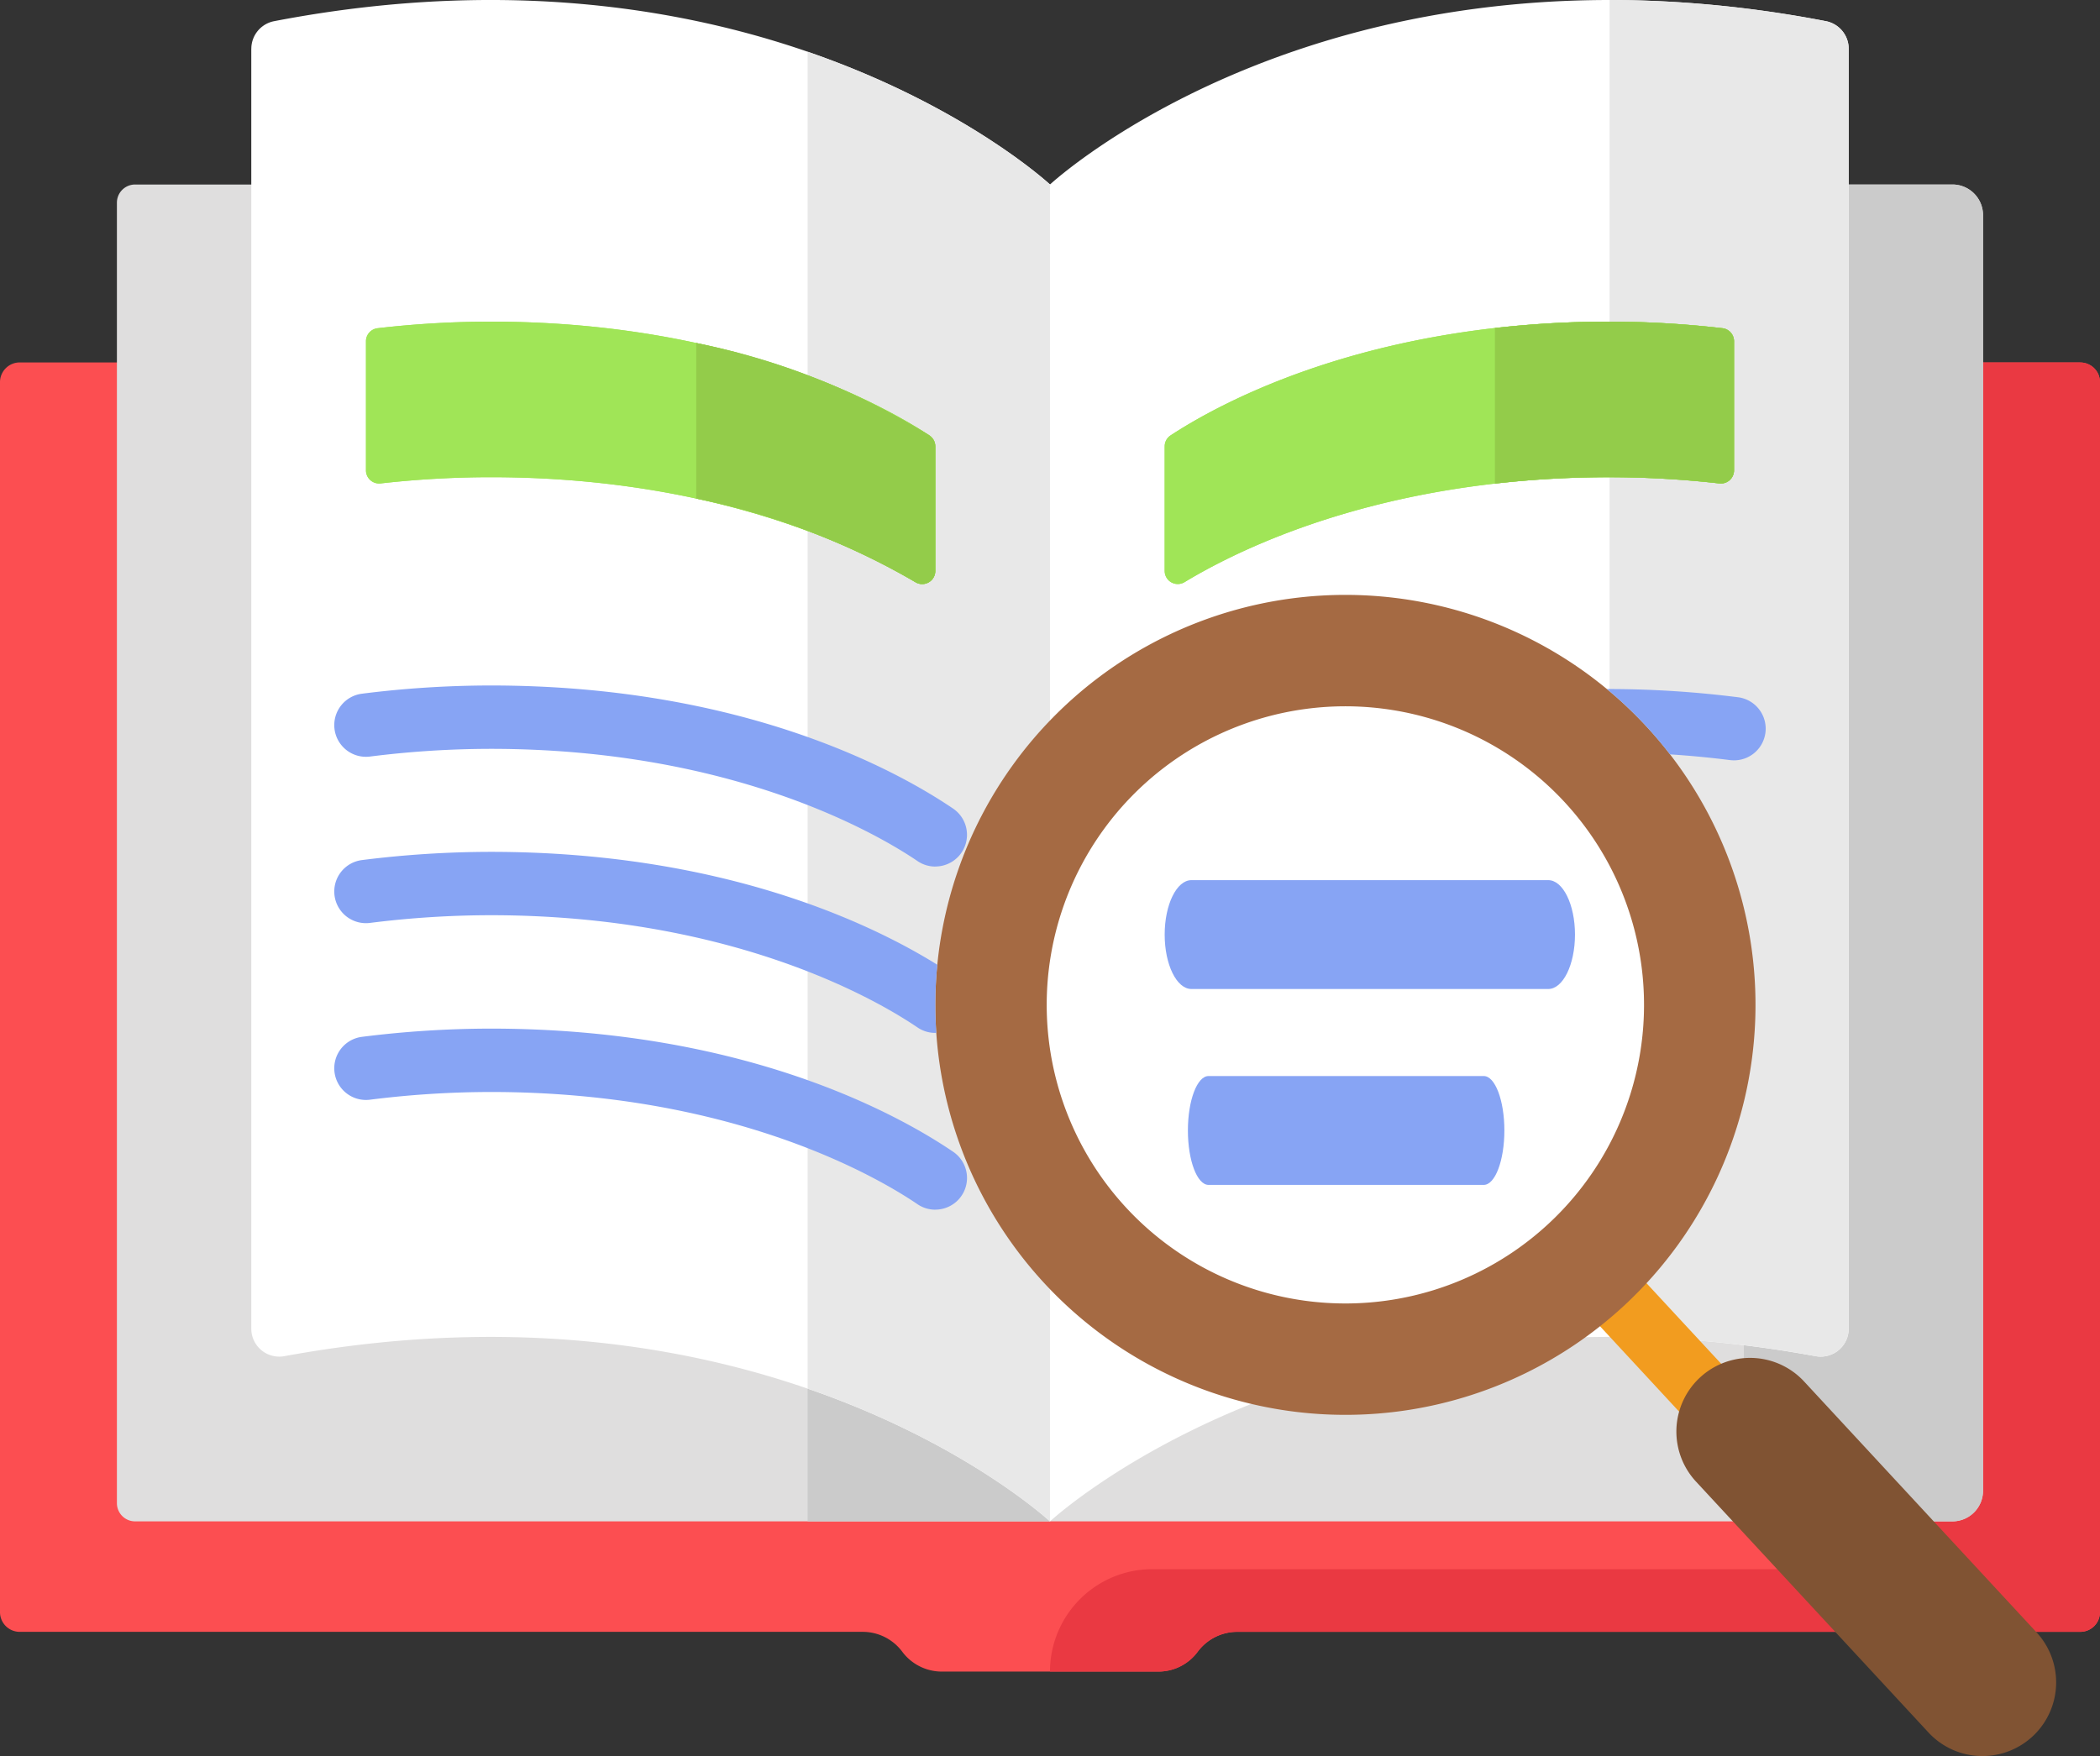 <svg xmlns="http://www.w3.org/2000/svg" width="150.043" height="125.5" viewBox="0 0 150.043 125.5">
  <rect x="0" y="0" width="150.043" height="125.5" fill="#333333" stroke="none"/>
  <g id="Grupo_9179" data-name="Grupo 9179" transform="translate(-610.241 -1259)">
    <g id="Grupo_9177" data-name="Grupo 9177">
      <path id="Trazado_8986" data-name="Trazado 8986" d="M36.633,156.388H-110.591A1.409,1.409,0,0,0-112,157.8v87.9a1.409,1.409,0,0,0,1.409,1.409h60.23a3.522,3.522,0,0,1,2.826,1.42,3.527,3.527,0,0,0,2.828,1.42h15.457a3.524,3.524,0,0,0,2.826-1.42,3.518,3.518,0,0,1,2.826-1.42H36.635a1.409,1.409,0,0,0,1.408-1.409V157.8a1.409,1.409,0,0,0-1.409-1.408Zm0,0" transform="translate(722.241 1128.514)" fill="#fc4e51"/>
      <path id="Trazado_8987" data-name="Trazado 8987" d="M217.612,156.388h-15.7V241.22a1.409,1.409,0,0,1-1.409,1.409H151.317A7.318,7.318,0,0,0,144,249.946h7.718a3.442,3.442,0,0,0,2.806-1.376,3.521,3.521,0,0,1,2.858-1.463h60.23a1.409,1.409,0,0,0,1.409-1.409V157.8a1.409,1.409,0,0,0-1.409-1.408Zm0,0" transform="translate(541.262 1128.514)" fill="#ea3942"/>
      <path id="Trazado_8988" data-name="Trazado 8988" d="M-16.819,208.541H-82.188a1.3,1.3,0,0,1-1.3-1.3V114.3a1.3,1.3,0,0,1,1.3-1.3h65.369Zm0,0" transform="translate(702.082 1159.186)" fill="#dfdede"/>
      <rect id="Rectángulo_6093" data-name="Rectángulo 6093" width="17.318" height="95.541" transform="translate(667.945 1272.187)" fill="#cbcbcb"/>
      <path id="Trazado_8989" data-name="Trazado 8989" d="M208.476,208.541H144V113h64.476a2.189,2.189,0,0,1,2.189,2.189v91.162a2.189,2.189,0,0,1-2.189,2.189Zm0,0" transform="translate(541.262 1159.186)" fill="#dfdede"/>
      <path id="Trazado_8990" data-name="Trazado 8990" d="M328.08,113h-14.9v95.541h14.9a2.189,2.189,0,0,0,2.189-2.19V115.19A2.189,2.189,0,0,0,328.08,113Zm0,0" transform="translate(421.658 1159.186)" fill="#cbcbcb"/>
      <path id="Trazado_8991" data-name="Trazado 8991" d="M-50.734,71.487v91.462a2,2,0,0,0,2.359,1.975c34.762-6.377,54.322,11.455,54.7,11.8l.009,0V81.189S-13.543,62.685-49.1,69.515a2.01,2.01,0,0,0-1.631,1.973Zm0,0" transform="translate(678.929 1190.998)" fill="#fff"/>
      <path id="Trazado_8992" data-name="Trazado 8992" d="M84.906,80.618v95.544c11.112,3.833,17.1,9.293,17.309,9.483l.009,0V90.108s-6.005-5.589-17.318-9.49Zm0,0" transform="translate(583.039 1182.079)" fill="#e8e8e8"/>
      <path id="Trazado_8993" data-name="Trazado 8993" d="M201.067,71.487v91.462a2,2,0,0,1-2.359,1.975c-34.762-6.377-54.322,11.455-54.7,11.8l-.009,0V81.189s19.876-18.5,55.436-11.674a2.01,2.01,0,0,1,1.631,1.973Zm0,0" transform="translate(541.262 1190.998)" fill="#fff"/>
      <path id="Trazado_8994" data-name="Trazado 8994" d="M295.888,69.514A81.915,81.915,0,0,0,280.434,68V163.55a81.538,81.538,0,0,1,14.726,1.372,2,2,0,0,0,2.359-1.973V71.487a2.01,2.01,0,0,0-1.631-1.973Zm0,0" transform="translate(444.81 1190.999)" fill="#e8e8e8"/>
      <path id="Trazado_8995" data-name="Trazado 8995" d="M285.65,390.916a2.258,2.258,0,0,1-1.661-.726l-7.142-7.71a2.264,2.264,0,1,1,3.322-3.077l7.142,7.71a2.264,2.264,0,0,1-1.661,3.8Zm0,0" transform="translate(447.773 971.367)" fill="#f29c1f"/>
      <path id="Trazado_8996" data-name="Trazado 8996" d="M171.961,164.259a.936.936,0,0,0,1.421.8c5.269-3.184,15.544-7.5,30.359-7.5a70.8,70.8,0,0,1,7.852.445.94.94,0,0,0,1.047-.931v-9.228a.937.937,0,0,0-.829-.933,70.982,70.982,0,0,0-8.07-.471c-15.811,0-26.45,4.92-31.354,8.128a.939.939,0,0,0-.426.786Zm0,0" transform="translate(521.495 1135.545)" fill="#a0e557"/>
      <path id="Trazado_8997" data-name="Trazado 8997" d="M268.73,146.913a71.012,71.012,0,0,0-8.07-.471,72.289,72.289,0,0,0-8.187.459v11.116a72.276,72.276,0,0,1,8.187-.459,70.8,70.8,0,0,1,7.851.445.94.94,0,0,0,1.047-.931v-9.228a.937.937,0,0,0-.828-.933Zm0,0" transform="translate(464.577 1135.545)" fill="#93cc4a"/>
      <path id="Trazado_8998" data-name="Trazado 8998" d="M17.906,164.259a.936.936,0,0,1-1.421.8c-5.269-3.184-15.544-7.5-30.359-7.5a70.8,70.8,0,0,0-7.852.445.94.94,0,0,1-1.047-.931v-9.228a.937.937,0,0,1,.829-.933,70.982,70.982,0,0,1,8.07-.471c15.81,0,26.45,4.92,31.354,8.128a.939.939,0,0,1,.426.786Zm0,0" transform="translate(659.162 1135.545)" fill="#a0e557"/>
      <path id="Trazado_8999" data-name="Trazado 8999" d="M74.4,158.262a50.449,50.449,0,0,0-16.658-6.6v11.114A51.892,51.892,0,0,1,73.4,168.754a.936.936,0,0,0,1.421-.8v-8.9a.937.937,0,0,0-.427-.786Zm0,0" transform="translate(602.245 1131.853)" fill="#93cc4a"/>
      <path id="Trazado_9000" data-name="Trazado 9000" d="M166.837,222.467a29.3,29.3,0,1,0-1.582,41.406,29.3,29.3,0,0,0,1.582-41.406Zm0,0" transform="translate(561.027 1088.436)" fill="#a56a43"/>
      <path id="Trazado_9002" data-name="Trazado 9002" d="M180.2,247.085a21.339,21.339,0,1,0-1.151,30.155,21.338,21.338,0,0,0,1.151-30.155Zm0,0" transform="translate(541.82 1069.229)" fill="#fff"/>
      <path id="Trazado_9005" data-name="Trazado 9005" d="M171.961,164.259a.936.936,0,0,0,1.421.8c5.269-3.184,15.544-7.5,30.359-7.5a70.8,70.8,0,0,1,7.852.445.94.94,0,0,0,1.047-.931v-9.228a.937.937,0,0,0-.829-.933,70.982,70.982,0,0,0-8.07-.471c-15.811,0-26.45,4.92-31.354,8.128a.939.939,0,0,0-.426.786Zm0,0" transform="translate(521.495 1135.545)" fill="#a0e557"/>
      <path id="Trazado_9006" data-name="Trazado 9006" d="M268.73,146.913a71.012,71.012,0,0,0-8.07-.471,72.289,72.289,0,0,0-8.187.459v11.116a72.276,72.276,0,0,1,8.187-.459,70.8,70.8,0,0,1,7.851.445.94.94,0,0,0,1.047-.931v-9.228a.937.937,0,0,0-.828-.933Zm0,0" transform="translate(464.577 1135.545)" fill="#93cc4a"/>
      <path id="Trazado_9007" data-name="Trazado 9007" d="M17.906,164.259a.936.936,0,0,1-1.421.8c-5.269-3.184-15.544-7.5-30.359-7.5a70.8,70.8,0,0,0-7.852.445.94.94,0,0,1-1.047-.931v-9.228a.937.937,0,0,1,.829-.933,70.982,70.982,0,0,1,8.07-.471c15.81,0,26.45,4.92,31.354,8.128a.939.939,0,0,1,.426.786Zm0,0" transform="translate(659.162 1135.545)" fill="#a0e557"/>
      <path id="Trazado_9008" data-name="Trazado 9008" d="M74.4,158.262a50.449,50.449,0,0,0-16.658-6.6v11.114A51.892,51.892,0,0,1,73.4,168.754a.936.936,0,0,0,1.421-.8v-8.9a.937.937,0,0,0-.427-.786Zm0,0" transform="translate(602.245 1131.853)" fill="#93cc4a"/>
      <path id="Trazado_9009" data-name="Trazado 9009" d="M12.44,331.793a2.259,2.259,0,0,1-1.271-.392c-2.768-1.882-13.147-8.02-30.508-8.02a69.381,69.381,0,0,0-8.616.552,2.265,2.265,0,0,1-2.529-1.965,2.264,2.264,0,0,1,1.964-2.529,74.036,74.036,0,0,1,9.181-.587c18.144,0,29.16,6.156,33.054,8.8a2.264,2.264,0,0,1-1.275,4.137Zm0,0" transform="translate(664.626 1013.66)" fill="#87a4f4"/>
      <path id="Trazado_9010" data-name="Trazado 9010" d="M12.44,248.113a2.248,2.248,0,0,1-1.271-.393C8.4,245.84-1.979,239.7-19.339,239.7a69.4,69.4,0,0,0-8.616.552,2.266,2.266,0,0,1-2.529-1.965,2.264,2.264,0,0,1,1.966-2.528,73.8,73.8,0,0,1,9.18-.587c18.144,0,29.16,6.156,33.054,8.8a2.265,2.265,0,0,1-1.275,4.137Zm0,0" transform="translate(664.626 1072.817)" fill="#87a4f4"/>
      <path id="Trazado_9011" data-name="Trazado 9011" d="M12.587,283.812c-4.659-2.9-15.3-8.069-31.923-8.069a74.037,74.037,0,0,0-9.181.587,2.264,2.264,0,0,0-1.965,2.529,2.265,2.265,0,0,0,2.528,1.964,69.4,69.4,0,0,1,8.617-.552c17.36,0,27.74,6.138,30.507,8.02a2.256,2.256,0,0,0,1.271.392c.024,0,.048,0,.072,0a29.4,29.4,0,0,1,.073-4.866Zm0,0" transform="translate(664.624 1044.136)" fill="#87a4f4"/>
      <path id="Trazado_9012" data-name="Trazado 9012" d="M289.148,236.623a73.81,73.81,0,0,0-9.181-.587l-.182,0a29.578,29.578,0,0,1,2.808,2.658q.9.975,1.7,2.012c1.42.091,2.853.228,4.29.409a2.264,2.264,0,1,0,.563-4.493Zm0,0" transform="translate(445.269 1072.207)" fill="#87a4f4"/>
      <path id="Trazado_9018" data-name="Trazado 9018" d="M298.114,407.133a5.251,5.251,0,0,1-3.862-1.688l-16.606-17.927a5.264,5.264,0,1,1,7.724-7.154l16.606,17.927a5.265,5.265,0,0,1-3.862,8.842Zm0,0" transform="translate(453.773 977.367)" fill="#805333"/>
      <path id="Trazado_9019" data-name="Trazado 9019" d="M-270.259,281.687h-25.494c-1.056,0-1.911-1.741-1.911-3.889s.856-3.891,1.911-3.891h25.494c1.055,0,1.911,1.744,1.911,3.891s-.856,3.889-1.911,3.889Zm0,0" transform="translate(991.12 1047.994)" fill="#87a4f4"/>
      <path id="Trazado_9020" data-name="Trazado 9020" d="M-276.526,281.687H-296.19c-.814,0-1.474-1.741-1.474-3.889s.66-3.891,1.474-3.891h19.664c.814,0,1.474,1.744,1.474,3.891s-.66,3.889-1.474,3.889Zm0,0" transform="translate(992.779 1061.994)" fill="#87a4f4"/>
    </g>
  </g>
</svg>
